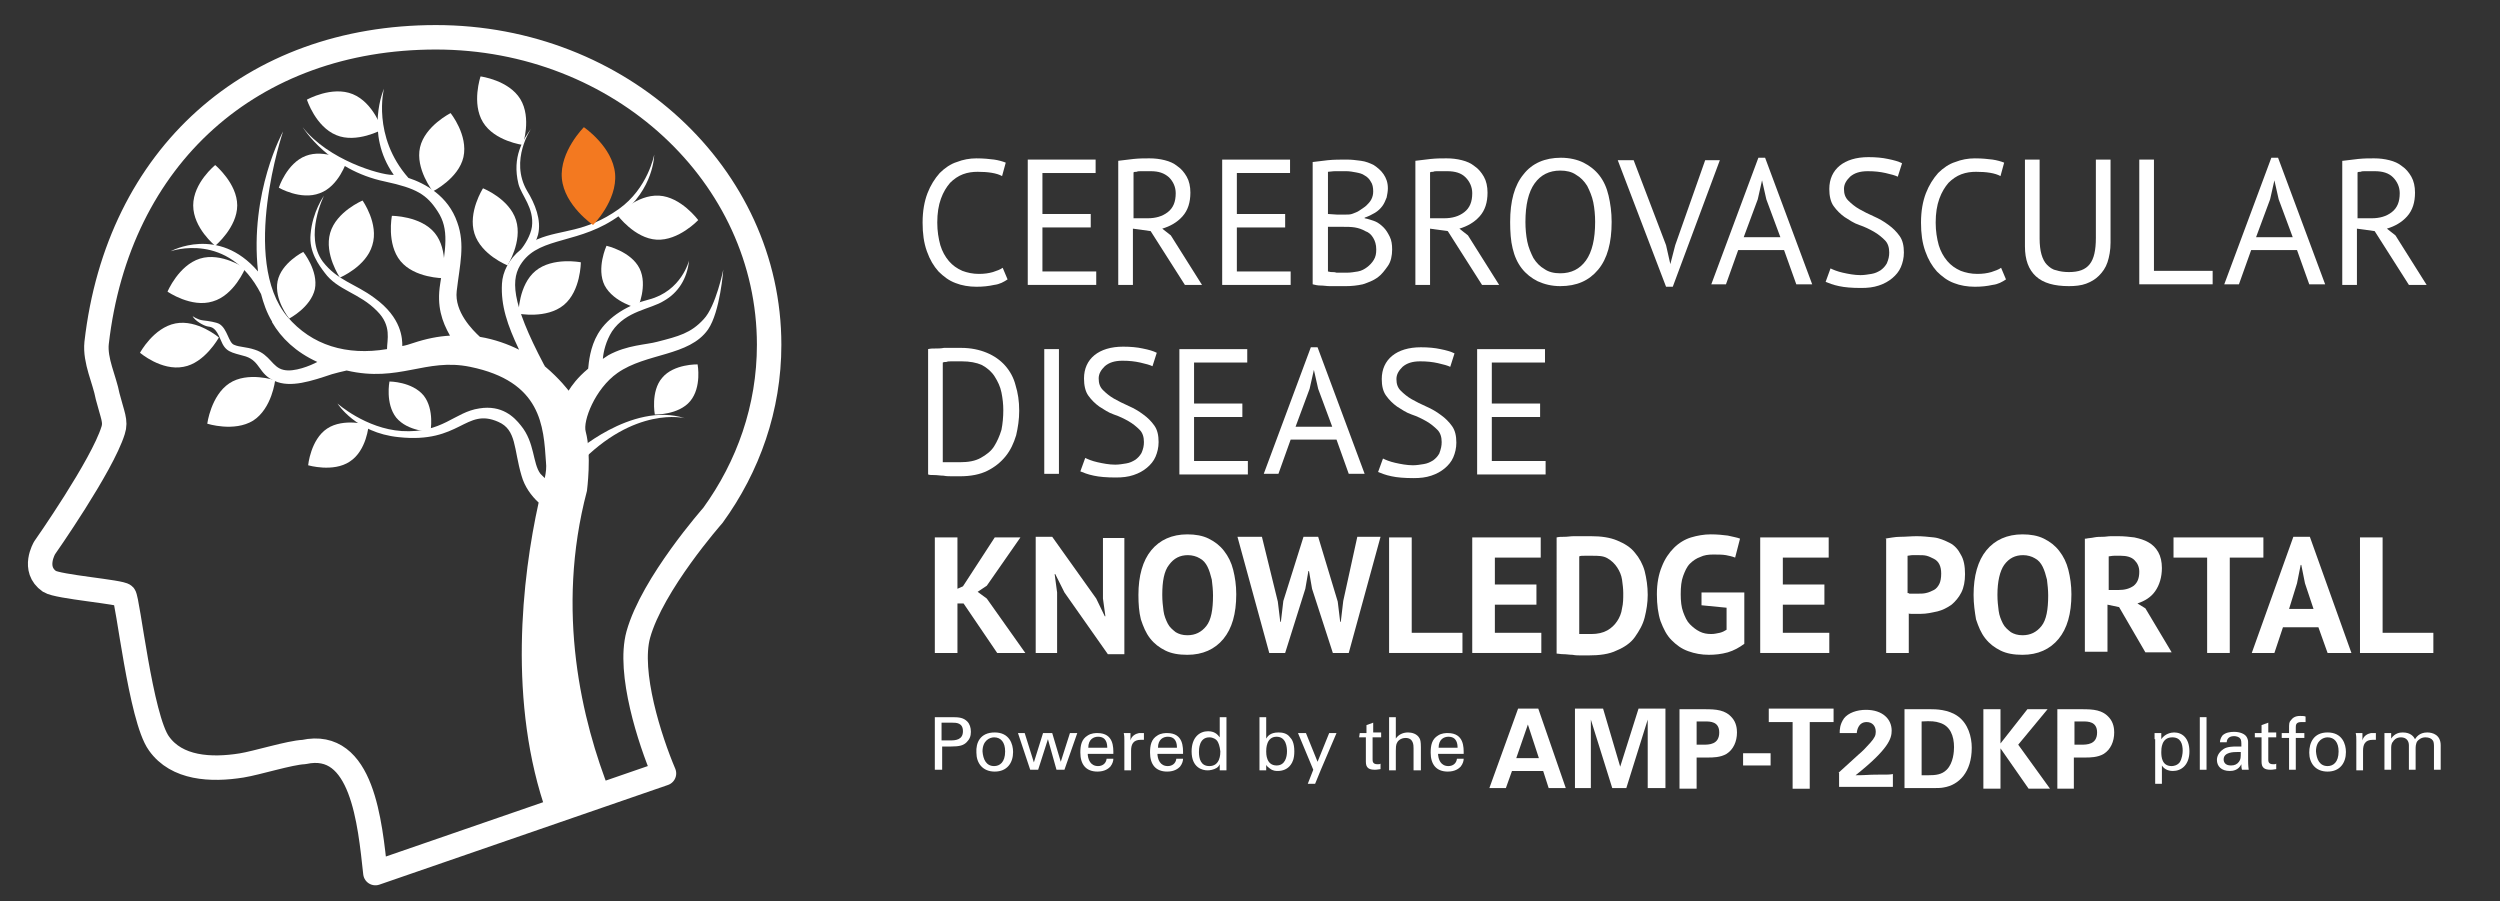 <?xml version="1.0" encoding="utf-8"?>
<!-- Generator: Adobe Illustrator 23.0.4, SVG Export Plug-In . SVG Version: 6.00 Build 0)  -->
<svg version="1.1" id="Layer_1" xmlns="http://www.w3.org/2000/svg" xmlns:xlink="http://www.w3.org/1999/xlink" x="0px" y="0px"
	 viewBox="0 0 408.9 147.4" style="enable-background:new 0 0 408.9 147.4;" xml:space="preserve">
<rect x="0" y="0" width="408.9" height="147.4" fill="#333333" stroke="none"/>
<style type="text/css">
	.st0{fill:#FFFFFF;}
	.st1{fill:none;stroke:#FFFFFF;stroke-width:4;stroke-linecap:round;stroke-linejoin:round;stroke-miterlimit:10;}
	.st2{fill:#F37920;}
</style>
<g>
	<g>
		<path class="st0" d="M164.8,45.7c-0.6,0.4-1.3,0.8-2.2,0.9c-0.9,0.2-1.8,0.3-2.9,0.3c-1.2,0-2.4-0.2-3.4-0.6
			c-1.1-0.4-2-1.1-2.8-1.9c-0.8-0.9-1.4-1.9-1.9-3.3s-0.7-2.9-0.7-4.7c0-1.9,0.3-3.5,0.8-4.8s1.2-2.4,2-3.3c0.8-0.8,1.8-1.5,2.8-1.8
			c1-0.4,2.1-0.6,3.2-0.6c1.2,0,2.1,0.1,2.9,0.2c0.7,0.1,1.4,0.3,1.9,0.5l-0.6,2.2c-0.9-0.5-2.3-0.7-4-0.7c-0.8,0-1.6,0.1-2.4,0.4
			c-0.8,0.3-1.5,0.8-2.1,1.4c-0.6,0.7-1.1,1.5-1.5,2.6s-0.6,2.4-0.6,3.9c0,1.4,0.2,2.6,0.5,3.7c0.3,1,0.8,1.9,1.4,2.6
			c0.6,0.7,1.3,1.2,2.2,1.6c0.8,0.3,1.7,0.5,2.7,0.5c0.9,0,1.6-0.1,2.3-0.3c0.6-0.2,1.2-0.4,1.6-0.7L164.8,45.7z"/>
		<path class="st0" d="M168.1,26.1h11.1v2.2h-8.7V35h7.9v2.2h-7.9v7.2h8.8v2.2h-11.2L168.1,26.1L168.1,26.1z"/>
		<path class="st0" d="M182.9,26.3c0.7-0.1,1.6-0.2,2.5-0.3c1-0.1,1.8-0.1,2.6-0.1c0.9,0,1.7,0.1,2.5,0.3s1.5,0.5,2.1,1
			c0.6,0.4,1.1,1,1.5,1.7s0.6,1.6,0.6,2.6c0,1.6-0.4,2.9-1.3,3.9s-2,1.6-3.3,2l1.4,1.1l5.1,8.1h-2.8l-5.6-8.8l-2.9-0.4v9.2h-2.4
			L182.9,26.3L182.9,26.3z M188.2,28c-0.3,0-0.5,0-0.8,0s-0.5,0-0.8,0s-0.5,0-0.7,0.1c-0.2,0-0.4,0-0.5,0.1v7.5h2.3
			c1.3,0,2.4-0.3,3.3-1s1.3-1.7,1.3-3.1c0-1-0.4-1.9-1.1-2.6C190.4,28.3,189.5,28,188.2,28z"/>
		<path class="st0" d="M199.9,26.1H211v2.2h-8.7V35h7.9v2.2h-7.9v7.2h8.8v2.2h-11.2L199.9,26.1L199.9,26.1z"/>
		<path class="st0" d="M227,30.8c0,0.5-0.1,1-0.2,1.5c-0.2,0.5-0.4,1-0.7,1.4s-0.7,0.8-1.2,1.1s-1.1,0.6-1.7,0.8v0.1
			c0.6,0.1,1.1,0.3,1.7,0.5c0.5,0.2,1,0.6,1.4,1s0.7,0.9,1,1.5s0.4,1.3,0.4,2.1c0,1-0.2,2-0.7,2.7s-1,1.4-1.7,1.9s-1.5,0.8-2.4,1.1
			c-0.9,0.2-1.8,0.3-2.8,0.3c-0.3,0-0.7,0-1.2,0s-0.9,0-1.4,0s-1-0.1-1.5-0.1s-0.9-0.1-1.3-0.2v-20c0.7-0.1,1.6-0.2,2.5-0.3
			c1-0.1,2-0.1,3.1-0.1c0.8,0,1.5,0.1,2.3,0.2c0.8,0.1,1.5,0.4,2.1,0.7c0.6,0.4,1.2,0.9,1.6,1.5S227,29.8,227,30.8z M218.7,35.1
			c0.3,0,0.7,0,1.2,0s0.9,0,1.2-0.1c0.5-0.2,0.9-0.3,1.3-0.6s0.8-0.5,1.1-0.8s0.6-0.6,0.8-1s0.3-0.8,0.3-1.3c0-0.6-0.1-1.2-0.4-1.6
			c-0.2-0.4-0.6-0.8-1-1c-0.4-0.3-0.9-0.4-1.4-0.5s-1.1-0.2-1.6-0.2c-0.6,0-1.2,0-1.8,0c-0.5,0-0.9,0.1-1.2,0.1V35L218.7,35.1
			L218.7,35.1z M220.3,44.6c0.6,0,1.2-0.1,1.8-0.2s1.1-0.4,1.5-0.7s0.8-0.7,1.1-1.2s0.4-1,0.4-1.7c0-0.8-0.2-1.4-0.5-1.9
			s-0.7-0.9-1.3-1.1c-0.5-0.3-1.1-0.5-1.7-0.6c-0.6-0.1-1.3-0.1-1.9-0.1h-2.5v7.3c0.1,0,0.3,0.1,0.6,0.1s0.5,0,0.8,0.1
			c0.3,0,0.6,0,0.9,0S220.1,44.6,220.3,44.6z"/>
		<path class="st0" d="M231.5,26.3c0.7-0.1,1.6-0.2,2.5-0.3c1-0.1,1.8-0.1,2.6-0.1c0.9,0,1.7,0.1,2.5,0.3s1.5,0.5,2.1,1
			c0.6,0.4,1.1,1,1.5,1.7s0.6,1.6,0.6,2.6c0,1.6-0.4,2.9-1.3,3.9s-2,1.6-3.3,2l1.4,1.1l5.1,8.1h-2.8l-5.6-8.8l-2.9-0.4v9.2h-2.4
			L231.5,26.3L231.5,26.3z M236.7,28c-0.3,0-0.5,0-0.8,0s-0.5,0-0.8,0s-0.5,0-0.7,0.1c-0.2,0-0.4,0-0.5,0.1v7.5h2.3
			c1.3,0,2.4-0.3,3.3-1s1.3-1.7,1.3-3.1c0-1-0.4-1.9-1.1-2.6C239,28.3,238,28,236.7,28z"/>
		<path class="st0" d="M247,36.3c0-3.4,0.7-6,2.2-7.8c1.4-1.8,3.5-2.7,6.1-2.7c1.4,0,2.7,0.3,3.7,0.8s1.9,1.2,2.6,2.1s1.2,2,1.5,3.3
			s0.5,2.7,0.5,4.3c0,3.4-0.7,6-2.2,7.8s-3.5,2.7-6.2,2.7c-1.4,0-2.6-0.3-3.7-0.8c-1-0.5-1.9-1.2-2.6-2.1c-0.7-0.9-1.2-2-1.5-3.3
			C247.1,39.4,247,37.9,247,36.3z M249.5,36.3c0,1.1,0.1,2.2,0.3,3.2s0.6,1.9,1,2.7c0.5,0.8,1.1,1.4,1.8,1.8
			c0.7,0.5,1.6,0.7,2.6,0.7c1.8,0,3.2-0.7,4.2-2.1s1.5-3.5,1.5-6.3c0-1.1-0.1-2.2-0.3-3.2c-0.2-1-0.6-1.9-1-2.7
			c-0.5-0.8-1.1-1.4-1.8-1.8c-0.7-0.5-1.6-0.7-2.6-0.7c-1.8,0-3.2,0.7-4.2,2.1S249.5,33.5,249.5,36.3z"/>
		<path class="st0" d="M272.5,40.1l0.7,3.1l0,0l0.8-3.1l4.9-13.9h2.4l-7.7,20.7h-1.1l-7.9-20.7h2.6L272.5,40.1z"/>
		<path class="st0" d="M291.8,40.9h-7.5l-2,5.6h-2.4l7.7-20.7h1.1l7.7,20.7h-2.6L291.8,40.9z M285.2,38.8h6l-2.3-6.2l-0.7-3.1l0,0
			l-0.7,3.1L285.2,38.8z"/>
		<path class="st0" d="M309,41.3c0-0.8-0.2-1.5-0.7-2s-1.1-1-1.8-1.4c-0.7-0.4-1.5-0.8-2.4-1.1s-1.6-0.8-2.4-1.3
			c-0.7-0.5-1.3-1.1-1.8-1.8s-0.7-1.7-0.7-2.8c0-1.6,0.6-2.9,1.7-3.8c1.1-0.9,2.7-1.4,4.7-1.4c1.2,0,2.3,0.1,3.2,0.3
			c1,0.2,1.7,0.4,2.3,0.7l-0.7,2.2c-0.4-0.2-1.1-0.4-2-0.6c-0.9-0.2-1.8-0.3-2.9-0.3c-1.3,0-2.2,0.3-2.9,0.9c-0.6,0.6-1,1.2-1,2
			s0.2,1.4,0.7,1.9s1.1,1,1.8,1.4c0.7,0.4,1.5,0.8,2.4,1.2s1.6,0.8,2.4,1.4c0.7,0.5,1.3,1.1,1.8,1.8s0.7,1.6,0.7,2.7
			c0,0.9-0.2,1.7-0.5,2.4s-0.8,1.3-1.4,1.8s-1.3,0.9-2.2,1.2s-1.8,0.4-2.9,0.4c-1.5,0-2.7-0.1-3.6-0.3c-1-0.2-1.7-0.5-2.2-0.7
			l0.8-2.2c0.4,0.2,1.1,0.5,2,0.7s1.9,0.4,2.9,0.4c0.6,0,1.2-0.1,1.8-0.2c0.6-0.1,1-0.3,1.5-0.6c0.4-0.3,0.7-0.6,1-1.1
			C308.9,42.4,309,41.9,309,41.3z"/>
		<path class="st0" d="M328.1,45.7c-0.6,0.4-1.3,0.8-2.2,0.9c-0.9,0.2-1.8,0.3-2.9,0.3c-1.2,0-2.4-0.2-3.4-0.6
			c-1.1-0.4-2-1.1-2.8-1.9c-0.8-0.9-1.4-1.9-1.9-3.3s-0.7-2.9-0.7-4.7c0-1.9,0.3-3.5,0.8-4.8s1.2-2.4,2-3.3c0.8-0.8,1.8-1.5,2.8-1.8
			c1-0.4,2.1-0.6,3.2-0.6c1.2,0,2.1,0.1,2.9,0.2c0.7,0.1,1.4,0.3,1.9,0.5l-0.6,2.2c-0.9-0.5-2.3-0.7-4-0.7c-0.8,0-1.6,0.1-2.4,0.4
			c-0.8,0.3-1.5,0.8-2.1,1.4c-0.6,0.7-1.1,1.5-1.5,2.6s-0.6,2.4-0.6,3.9c0,1.4,0.2,2.6,0.5,3.7c0.3,1,0.8,1.9,1.4,2.6
			c0.6,0.7,1.3,1.2,2.2,1.6c0.8,0.3,1.7,0.5,2.7,0.5c0.9,0,1.6-0.1,2.3-0.3c0.6-0.2,1.2-0.4,1.6-0.7L328.1,45.7z"/>
		<path class="st0" d="M342.9,26.1h2.3v13.6c0,1.2-0.2,2.3-0.5,3.2s-0.8,1.6-1.4,2.2s-1.3,1-2.1,1.3s-1.8,0.4-2.8,0.4
			c-2.4,0-4.2-0.5-5.4-1.6c-1.2-1.1-1.8-2.7-1.8-4.9V26.1h2.4V39c0,1,0.1,1.9,0.3,2.6c0.2,0.7,0.5,1.3,0.9,1.7s0.9,0.8,1.5,0.9
			c0.6,0.2,1.3,0.3,2.1,0.3c1.6,0,2.7-0.4,3.4-1.3c0.7-0.9,1-2.3,1-4.3V26.1H342.9z"/>
		<path class="st0" d="M361.9,46.5h-12V26.1h2.4v18.2h9.6V46.5z"/>
		<path class="st0" d="M375.7,40.9h-7.5l-2,5.6h-2.4l7.7-20.7h1.1l7.7,20.7h-2.6L375.7,40.9z M369,38.8h6l-2.3-6.2l-0.7-3.1l0,0
			l-0.7,3.1L369,38.8z"/>
		<path class="st0" d="M383.2,26.3c0.7-0.1,1.6-0.2,2.5-0.3c1-0.1,1.8-0.1,2.6-0.1c0.9,0,1.7,0.1,2.5,0.3s1.5,0.5,2.1,1
			c0.6,0.4,1.1,1,1.5,1.7s0.6,1.6,0.6,2.6c0,1.6-0.4,2.9-1.3,3.9s-2,1.6-3.3,2l1.4,1.1l5.1,8.1H394l-5.6-8.8l-2.9-0.4v9.2h-2.4V26.3
			H383.2z M388.4,28c-0.3,0-0.5,0-0.8,0s-0.5,0-0.8,0s-0.5,0-0.7,0.1c-0.2,0-0.4,0-0.5,0.1v7.5h2.3c1.3,0,2.4-0.3,3.3-1
			s1.3-1.7,1.3-3.1c0-1-0.4-1.9-1.1-2.6C390.7,28.3,389.7,28,388.4,28z"/>
		<path class="st0" d="M151.8,57.1c0.4-0.1,0.8-0.1,1.2-0.1s0.9,0,1.4-0.1c0.5,0,1,0,1.5,0s0.9,0,1.3,0c1.6,0,3,0.3,4.2,0.8
			s2.2,1.2,3,2.1s1.4,2,1.7,3.2c0.4,1.3,0.6,2.6,0.6,4.2c0,1.4-0.2,2.7-0.5,4c-0.4,1.3-0.9,2.4-1.7,3.4s-1.8,1.8-3,2.4
			s-2.7,0.9-4.5,0.9c-0.3,0-0.7,0-1.2,0s-1,0-1.5-0.1c-0.5,0-1-0.1-1.5-0.1c-0.4,0-0.8,0-1-0.1V57.1z M157.3,59.1
			c-0.3,0-0.5,0-0.8,0s-0.6,0-0.9,0c-0.3,0-0.6,0-0.8,0.1c-0.2,0-0.4,0-0.6,0.1v16.3c0.1,0,0.3,0,0.6,0s0.6,0,0.8,0s0.6,0,0.8,0
			c0.3,0,0.5,0,0.6,0c1.4,0,2.5-0.2,3.4-0.7s1.7-1.1,2.2-1.9s0.9-1.7,1.2-2.7c0.2-1,0.3-2.1,0.3-3.2c0-1-0.1-1.9-0.3-2.9
			c-0.2-1-0.6-1.8-1.1-2.6s-1.2-1.4-2.1-1.9C159.7,59.3,158.6,59.1,157.3,59.1z"/>
		<path class="st0" d="M170.8,57.1h2.4v20.4h-2.4V57.1z"/>
		<path class="st0" d="M187.1,72.3c0-0.8-0.2-1.5-0.7-2s-1.1-1-1.8-1.4s-1.5-0.8-2.4-1.1s-1.6-0.8-2.4-1.3c-0.7-0.5-1.3-1.1-1.8-1.8
			c-0.5-0.7-0.7-1.7-0.7-2.8c0-1.6,0.6-2.9,1.7-3.8c1.1-0.9,2.7-1.4,4.7-1.4c1.2,0,2.3,0.1,3.2,0.3c1,0.2,1.7,0.4,2.3,0.7l-0.7,2.2
			c-0.4-0.2-1.1-0.4-2-0.6s-1.8-0.3-2.9-0.3c-1.3,0-2.2,0.3-2.9,0.9c-0.6,0.6-1,1.2-1,2s0.2,1.4,0.7,1.9c0.5,0.5,1.1,1,1.8,1.4
			s1.5,0.8,2.4,1.2c0.9,0.4,1.6,0.8,2.4,1.4c0.7,0.5,1.3,1.1,1.8,1.8c0.5,0.7,0.7,1.6,0.7,2.7c0,0.9-0.2,1.7-0.5,2.4
			c-0.3,0.7-0.8,1.3-1.4,1.8c-0.6,0.5-1.3,0.9-2.2,1.2s-1.8,0.4-2.9,0.4c-1.5,0-2.7-0.1-3.6-0.3c-1-0.2-1.7-0.5-2.2-0.7l0.8-2.2
			c0.4,0.2,1.1,0.5,2,0.7s1.9,0.4,2.9,0.4c0.6,0,1.2-0.1,1.8-0.2s1-0.3,1.5-0.6c0.4-0.3,0.7-0.6,1-1.1
			C187,73.4,187.1,72.9,187.1,72.3z"/>
		<path class="st0" d="M192.9,57.1H204v2.2h-8.7V66h7.9v2.2h-7.9v7.2h8.8v2.2h-11.2L192.9,57.1L192.9,57.1z"/>
		<path class="st0" d="M218.6,71.9h-7.5l-2,5.6h-2.4l7.7-20.7h1.1l7.7,20.7h-2.6L218.6,71.9z M211.9,69.8h6l-2.3-6.2l-0.7-3.1l0,0
			l-0.7,3.1L211.9,69.8z"/>
		<path class="st0" d="M235.8,72.3c0-0.8-0.2-1.5-0.7-2s-1.1-1-1.8-1.4s-1.5-0.8-2.4-1.1s-1.6-0.8-2.4-1.3c-0.7-0.5-1.3-1.1-1.8-1.8
			c-0.5-0.7-0.7-1.6-0.7-2.7c0-1.6,0.6-2.9,1.7-3.8c1.1-0.9,2.7-1.4,4.7-1.4c1.2,0,2.3,0.1,3.2,0.3c1,0.2,1.7,0.4,2.3,0.7l-0.7,2.2
			c-0.4-0.2-1.1-0.4-2-0.6s-1.8-0.3-2.9-0.3c-1.3,0-2.2,0.3-2.9,0.9c-0.6,0.6-1,1.2-1,2s0.2,1.4,0.7,1.9c0.5,0.5,1.1,1,1.8,1.4
			s1.5,0.8,2.4,1.2c0.9,0.4,1.6,0.8,2.4,1.4c0.7,0.5,1.3,1.1,1.8,1.8c0.5,0.7,0.7,1.6,0.7,2.7c0,0.9-0.2,1.7-0.5,2.4
			c-0.3,0.7-0.8,1.3-1.4,1.8c-0.6,0.5-1.3,0.9-2.2,1.2s-1.8,0.4-2.9,0.4c-1.5,0-2.7-0.1-3.6-0.3c-1-0.2-1.7-0.5-2.2-0.7l0.8-2.2
			c0.4,0.2,1.1,0.5,2,0.7s1.9,0.4,2.9,0.4c0.6,0,1.2-0.1,1.8-0.2s1-0.3,1.5-0.6c0.4-0.3,0.7-0.6,1-1.1
			C235.7,73.4,235.8,72.9,235.8,72.3z"/>
		<path class="st0" d="M241.6,57.1h11.1v2.2H244V66h7.9v2.2H244v7.2h8.8v2.2h-11.2V57.1z"/>
	</g>
	<g>
		<g>
			<path class="st0" d="M157.6,98.7h-1v8.1h-3.7V87.9h3.7v8.4l0.9-0.4l5.2-8h4.2l-5.5,7.9l-1.5,1l1.5,1.1l6.3,8.9h-4.6L157.6,98.7z"
				/>
			<path class="st0" d="M174.1,96.9l-1.5-3h-0.1l0.4,3v9.9h-3.5v-19h2.7l7.2,10.1l1.4,2.9h0.1l-0.4-2.9V88h3.5v19h-2.7L174.1,96.9z"
				/>
			<path class="st0" d="M186.2,97.3c0-3.1,0.7-5.6,2.1-7.3c1.4-1.7,3.4-2.6,5.9-2.6c1.3,0,2.5,0.2,3.5,0.7s1.8,1.1,2.5,2
				s1.2,1.9,1.5,3.1s0.5,2.5,0.5,4c0,3.2-0.7,5.6-2.1,7.3c-1.4,1.7-3.4,2.6-5.9,2.6c-1.4,0-2.6-0.2-3.6-0.7s-1.8-1.1-2.5-2
				s-1.1-1.9-1.5-3.1C186.3,100.1,186.2,98.8,186.2,97.3z M190.1,97.3c0,1,0.1,1.8,0.2,2.6s0.4,1.5,0.7,2.1s0.8,1,1.3,1.4
				c0.5,0.3,1.1,0.5,1.9,0.5c1.3,0,2.3-0.5,3.1-1.5s1.1-2.7,1.1-5c0-0.9-0.1-1.8-0.2-2.6c-0.2-0.8-0.4-1.5-0.7-2.1s-0.7-1.1-1.3-1.4
				c-0.5-0.3-1.2-0.5-1.9-0.5c-1.3,0-2.3,0.5-3.1,1.6C190.4,93.4,190.1,95.1,190.1,97.3z"/>
			<path class="st0" d="M209,98.4l0.4,3.3h0.1l0.4-3.4l3.3-10.5h2.4l3.2,10.6l0.4,3.3h0.1l0.4-3.4l2.3-10.5h3.8l-5.2,19H218
				l-3.4-10.5l-0.5-2.9H214l-0.5,2.9l-3.3,10.5h-2.6l-5.2-19h4L209,98.4z"/>
			<path class="st0" d="M239.2,106.8h-12V87.9h3.7v15.6h8.3V106.8z"/>
			<path class="st0" d="M240.8,87.9H252v3.3h-7.5v4.4h6.8v3.3h-6.8v4.6h7.6v3.3h-11.3V87.9z"/>
			<path class="st0" d="M254.6,87.9c0.4-0.1,0.8-0.1,1.3-0.1c0.5,0,1-0.1,1.5-0.1s1,0,1.5,0s0.9,0,1.3,0c1.7,0,3.1,0.2,4.3,0.7
				c1.2,0.5,2.2,1.1,2.9,2c0.7,0.8,1.3,1.9,1.6,3c0.3,1.2,0.5,2.5,0.5,3.9c0,1.3-0.2,2.5-0.5,3.7s-0.9,2.2-1.6,3.2s-1.8,1.7-3,2.2
				c-1.2,0.6-2.8,0.8-4.6,0.8c-0.3,0-0.7,0-1.1,0c-0.5,0-1,0-1.5-0.1c-0.5,0-1-0.1-1.5-0.1s-0.8-0.1-1.1-0.1L254.6,87.9L254.6,87.9z
				 M260.4,90.9c-0.4,0-0.8,0-1.2,0c-0.4,0-0.7,0-0.9,0.1v12.7c0.1,0,0.2,0,0.4,0c0.2,0,0.4,0,0.6,0s0.4,0,0.6,0s0.3,0,0.4,0
				c1,0,1.9-0.2,2.6-0.6s1.2-0.9,1.6-1.5s0.7-1.3,0.8-2.1c0.2-0.8,0.2-1.6,0.2-2.5c0-0.7-0.1-1.5-0.2-2.2s-0.4-1.4-0.8-2
				s-0.9-1.1-1.6-1.5S261.4,90.9,260.4,90.9z"/>
			<path class="st0" d="M278.3,96.9h7v8.4c-0.8,0.6-1.7,1.1-2.7,1.4c-1.1,0.3-2.1,0.4-3.1,0.4c-1.2,0-2.3-0.2-3.4-0.6
				s-1.9-1-2.7-1.8c-0.8-0.8-1.3-1.8-1.8-3.1c-0.4-1.2-0.6-2.7-0.6-4.4c0-1.8,0.3-3.3,0.8-4.5c0.5-1.3,1.2-2.3,2-3.1
				c0.8-0.8,1.8-1.4,2.8-1.7s2.1-0.5,3.2-0.5s2,0.1,2.8,0.2c0.8,0.2,1.5,0.3,2,0.5l-0.8,3.1c-0.5-0.2-1-0.3-1.5-0.4
				c-0.6-0.1-1.3-0.1-2.1-0.1c-0.8,0-1.5,0.1-2.1,0.4c-0.6,0.2-1.2,0.6-1.7,1.1s-0.8,1.2-1.1,2c-0.3,0.8-0.4,1.8-0.4,3
				c0,1.1,0.1,2.1,0.4,2.9s0.6,1.5,1.1,2s1,0.9,1.6,1.2c0.6,0.3,1.2,0.4,1.9,0.4c0.5,0,0.9-0.1,1.4-0.2c0.4-0.1,0.8-0.3,1.1-0.5
				v-3.6l-4.1-0.4L278.3,96.9L278.3,96.9z"/>
			<path class="st0" d="M287.9,87.9h11.2v3.3h-7.5v4.4h6.8v3.3h-6.8v4.6h7.6v3.3h-11.3L287.9,87.9L287.9,87.9z"/>
			<path class="st0" d="M308.3,88.1c0.8-0.1,1.6-0.3,2.5-0.3s1.8-0.1,2.7-0.1c0.9,0,1.9,0.1,2.8,0.2s1.8,0.5,2.6,0.9
				s1.4,1.1,1.8,1.9c0.5,0.8,0.7,1.9,0.7,3.2c0,1.2-0.2,2.2-0.6,3s-1,1.5-1.6,2c-0.7,0.5-1.5,0.9-2.3,1.1c-0.9,0.2-1.8,0.4-2.7,0.4
				c-0.1,0-0.2,0-0.4,0s-0.4,0-0.6,0s-0.4,0-0.6,0s-0.4,0-0.4-0.1v6.5h-3.7V88.1H308.3z M313.8,90.8c-0.4,0-0.7,0-1,0
				s-0.6,0.1-0.8,0.1V97c0.1,0,0.2,0,0.3,0.1c0.1,0,0.3,0,0.5,0s0.3,0,0.5,0s0.3,0,0.3,0c0.5,0,1,0,1.4-0.1c0.5-0.1,0.9-0.3,1.3-0.5
				s0.7-0.6,0.9-1c0.2-0.4,0.3-1,0.3-1.7c0-0.6-0.1-1.1-0.3-1.5c-0.2-0.4-0.5-0.7-0.9-0.9c-0.4-0.2-0.8-0.4-1.2-0.5
				C314.7,90.8,314.3,90.8,313.8,90.8z"/>
			<path class="st0" d="M322.8,97.3c0-3.1,0.7-5.6,2.1-7.3c1.4-1.7,3.4-2.6,5.9-2.6c1.3,0,2.5,0.2,3.5,0.7s1.8,1.1,2.5,2
				s1.2,1.9,1.5,3.1s0.5,2.5,0.5,4c0,3.2-0.7,5.6-2.1,7.3c-1.4,1.7-3.4,2.6-5.9,2.6c-1.4,0-2.6-0.2-3.6-0.7s-1.8-1.1-2.5-2
				s-1.1-1.9-1.5-3.1C323,100.1,322.8,98.8,322.8,97.3z M326.7,97.3c0,1,0.1,1.8,0.2,2.6s0.4,1.5,0.7,2.1c0.3,0.6,0.8,1,1.3,1.4
				c0.5,0.3,1.1,0.5,1.9,0.5c1.3,0,2.3-0.5,3.1-1.5s1.1-2.7,1.1-5c0-0.9-0.1-1.8-0.2-2.6c-0.2-0.8-0.4-1.5-0.7-2.1
				c-0.3-0.6-0.7-1.1-1.3-1.4c-0.5-0.3-1.2-0.5-1.9-0.5c-1.3,0-2.3,0.5-3.1,1.6C327.1,93.4,326.7,95.1,326.7,97.3z"/>
			<path class="st0" d="M341.2,88.1c0.4-0.1,0.9-0.1,1.3-0.2c0.5-0.1,1-0.1,1.4-0.1c0.5,0,0.9-0.1,1.4-0.1c0.4,0,0.9,0,1.2,0
				c0.9,0,1.8,0.1,2.6,0.2c0.9,0.2,1.6,0.4,2.3,0.8c0.7,0.4,1.2,0.9,1.6,1.6s0.6,1.6,0.6,2.6c0,1.5-0.4,2.8-1.1,3.8s-1.7,1.6-2.9,2
				l1.3,0.8l4.3,7.2h-4.3l-4.3-7.4l-1.9-0.4v7.7H341V88.1H341.2z M346.9,90.9c-0.4,0-0.8,0-1.1,0c-0.4,0-0.7,0.1-0.9,0.1v5.5h1.6
				c1,0,1.8-0.2,2.5-0.7c0.6-0.5,0.9-1.2,0.9-2.3c0-0.8-0.3-1.4-0.8-1.9S347.8,90.9,346.9,90.9z"/>
			<path class="st0" d="M370.2,91.2h-5.5v15.6H361V91.2h-5.5v-3.3h14.7V91.2z"/>
			<path class="st0" d="M379.2,102.6h-5.8l-1.4,4.2h-3.7l6.8-19h2.7l6.8,19h-3.9L379.2,102.6z M374.4,99.6h4l-1.4-4.2l-0.6-3h-0.1
				l-0.6,3L374.4,99.6z"/>
			<path class="st0" d="M398,106.8h-12V87.9h3.7v15.6h8.3V106.8z"/>
		</g>
	</g>
</g>
<g>
	<g>
		<path class="st1" d="M104.4,103.8c2.3-8.3,12.2-19.5,12.2-19.5c5.8-8,9.2-17.6,9.2-27.9c0-27.8-24.4-50.3-54.5-50.3
			s-52,19.4-55.5,50c-0.3,2.9,1.3,6,1.8,8.7c0.8,3.1,1.4,4.1,0.9,5.6C16.7,76.2,7.3,89.6,7.3,89.6s-2.1,3.5,0.8,5.5
			c1.4,0.9,11.7,1.7,12.2,2.3c0.6,0.5,2.7,20.1,5.7,24.2c2.9,4.1,8.5,4.4,13.5,3.6c2.5-0.4,7.9-2.1,10.2-2.2
			c9.6-2.1,10.8,11.6,11.7,19.8l47.2-16.3C106.3,121.1,102.7,110,104.4,103.8z"/>
	</g>
	<path class="st0" d="M115.1,52.2c-2.1,2.3-4.1,2.8-7.6,3.7c-1.8,0.5-4.9,0.5-8,2.2c-0.3,0.2-0.6,0.4-0.9,0.6
		c0.1-1.2,0.5-2.9,1.5-4.5c2.3-3.4,6.3-3.6,8.5-5c2.3-1.3,3.8-3.6,4.1-6.6c0,0-1.2,5-6.6,6.4c-3.2,0.8-6.6,2.7-8.3,5.6
		c-1.3,2.2-1.5,4.7-1.6,5.7c-1.8,1.5-2.7,2.8-3.2,3.6c0,0-1.4-1.9-3.9-4c0-0.1-0.1-0.2-0.1-0.2c-5.5-10.4-5.5-14.2-3.6-16.8
		c3.1-4.3,9.5-2.9,16-7.7c5.6-4.3,5.6-9.9,5.6-9.9s-1,5.5-5.8,8.9c-5.5,3.9-9.4,3.3-13.2,4.9c-0.1,0-0.2,0.1-0.3,0.2
		c0.1-0.3,0.2-0.6,0.3-0.9c0.6-2.4-0.5-5.1-1.8-7.2c-2.9-5,0.7-10.2,0.7-10.2c-1.3,1.8-3.2,4.6-2.1,9.1c0.5,1.9,2.6,3.9,2.2,7
		c-0.2,1.4-1.2,3-1.8,3.7l0,0c-2,1.6-3,3.7-3.1,5.6c-0.2,3.6,0.9,6.8,2.8,10.8c-1.8-0.9-4-1.7-6.4-2.1c-1.2-1.1-4.2-4.1-3.8-7.5
		c0.5-4.3,1.4-7.6,0.1-11.2c-1.5-4.4-5.3-6.4-8-7.3c-6-6.8-4-14.6-4-14.6s-3.2,7.3,1.6,14.1c-0.1,0-0.2,0-0.3,0
		c-1.9,0-10.4-2.4-14.6-7.8c0,0,4.3,7,13.5,8.9c5.1,1.1,6.8,2.1,8.6,4.9c1.9,2.9,1.3,5.9,0.4,11.8c-0.6,3.7,0.3,6.2,1.6,8.5
		c-1.9,0.1-3.9,0.5-6,1.2c-0.6,0.2-1.2,0.4-1.8,0.5c0-1.1,0-4.6-4.6-7.9c-3.1-2.3-6-2.8-8.4-5.9C49.7,38.6,53,32,53,32
		s-1.9,2.6-2.2,6.3c-0.3,2.9,1.4,5.1,2.3,6.3c2.1,2.9,5.7,3.3,8.6,6.3c2.4,2.4,1.6,4.7,1.6,6.2C56.7,58.2,51,56.5,47,51.8
		c-7.8-9.3-0.7-30.3-0.7-30.3s-5.5,9.9-4.1,22.9c-6.5-7.6-14.3-3.3-14.3-3.3s9.5-3.4,14.8,7c0.4,1.5,0.9,3,1.8,4.5c0,0,0,0,0,0.1
		l0,0c1.5,2.6,3.9,4.9,7.4,6.5c-1.1,0.6-3.8,1.7-5.5,1.3c-1.9-0.4-2.2-2.5-4.7-3.3c-1.5-0.5-2.5-0.4-3.4-0.8
		c-0.9-0.3-1.1-2.6-2.4-3.4c-0.5-0.3-1.8-0.5-2.7-0.6s-1.7-0.7-1.7-0.7c0.3,0.7,1.8,1.6,2.5,1.7c0.7,0.1,1.3,0.2,2.1,2.2
		s1.6,2,4.1,2.7c2.4,0.8,2.1,2.9,4.7,4c2.6,1.2,6.1,0,9.4-1.1c0.7-0.2,1.5-0.4,2.4-0.6c8.6,2,12.9-2.1,20.2-0.6
		c11.7,2.4,12,9.7,12.4,15.6c0.1,0.8,0,1.7-0.2,2.6c-0.2-0.2-0.5-0.5-0.7-0.7c-1.3-1.7-0.9-5.1-3.2-7.9c-1.1-1.4-3.1-3.4-6.8-2.8
		c-4.1,0.6-6,4.1-12.7,3.7C59.8,70.1,55.2,66,55.2,66s3,4.8,10,5.5c10.1,1.1,10.9-4.9,16.3-2.5c3,1.3,2.5,4.4,3.8,8.8
		c0.5,1.8,1.6,3.3,2.8,4.4c-2.7,12.2-5.1,32.8,1.4,51l10.3-3.6c-4.6-11.6-9-29.6-3.8-49.3c0,0,0.8-6-0.2-9.7c-0.5-1.7,1.5-7,5.2-9.6
		c4.7-3.3,11.7-2.7,14.8-7.1c2-2.9,2.5-9.8,2.5-9.8S117.1,50.1,115.1,52.2z"/>
	<g>
		<path class="st0" d="M94.1,74.6v-0.5c-0.6,0.4,9.2-8.5,17.9-5.7c0,0-8.2-2.1-17.4,7.6L94.1,74.6z"/>
	</g>
	<path class="st0" d="M38.8,33.6c0,3.6-3.6,6.6-3.6,6.6s-3.6-2.9-3.6-6.6s3.6-6.6,3.6-6.6S38.8,30,38.8,33.6z"/>
	<path class="st0" d="M34.8,49.3c-3.5,1.1-7.4-1.6-7.4-1.6s1.8-4.3,5.3-5.4s7.4,1.6,7.4,1.6S38.3,48.3,34.8,49.3z"/>
	<path class="st0" d="M41.4,68.8c-3.1,1.9-7.5,0.5-7.5,0.5s0.6-4.6,3.6-6.6s7.5-0.5,7.5-0.5S44.5,66.8,41.4,68.8z"/>
	<path class="st0" d="M30,60c-3.6,0.7-7.1-2.3-7.1-2.3s2.2-4.1,5.8-4.8s7.1,2.3,7.1,2.3S33.5,59.4,30,60z"/>
	<path class="st0" d="M52.3,31.6c-3.1,1.2-6.7-0.9-6.7-0.9s1.3-4,4.4-5.2c3.1-1.2,6.7,0.9,6.7,0.9S55.4,30.5,52.3,31.6z"/>
	<path class="st0" d="M107.4,39.2c-3.6-0.2-6.4-4-6.4-4s3.1-3.4,6.8-3.2c3.6,0.2,6.4,4,6.4,4S111,39.4,107.4,39.2z"/>
	<path class="st0" d="M92.2,49.9c-2.8,2.3-7.4,1.4-7.4,1.4s0-4.7,2.8-7s7.4-1.4,7.4-1.4S95,47.6,92.2,49.9z"/>
	<path class="st0" d="M57.2,75.5c-2.7,1.8-6.8,0.6-6.8,0.6s0.4-4.2,3.1-6c2.7-1.8,6.8-0.6,6.8-0.6S60,73.7,57.2,75.5z"/>
	<path class="st0" d="M75.8,25.7c-0.8,3.5-5,5.6-5,5.6s-2.9-3.7-2.1-7.2s5-5.6,5-5.6S76.6,22.1,75.8,25.7z"/>
	<path class="st0" d="M84.4,36c1.1,3.5-1.4,7.4-1.4,7.4s-4.3-1.7-5.4-5.2s1.4-7.4,1.4-7.4S83.3,32.5,84.4,36z"/>
	<path class="st0" d="M104.6,43.9c1.4,2.8-0.3,6.5-0.3,6.5s-3.9-0.9-5.4-3.7c-1.4-2.8,0.3-6.5,0.3-6.5S103.2,41.1,104.6,43.9z"/>
	<path class="st0" d="M85.1,16.2c1.9,3.1,0.4,7.5,0.4,7.5S80.9,23.1,79,20s-0.4-7.5-0.4-7.5S83.2,13.1,85.1,16.2z"/>
	<path class="st2" d="M100.6,28.4c0.4,4.4-3.6,8.4-3.6,8.4s-4.7-3.2-5.1-7.6s3.6-8.4,3.6-8.4S100.2,24,100.6,28.4z"/>
	<path class="st0" d="M55,22.1c-3.4-1.4-4.8-5.8-4.8-5.8s4.1-2.3,7.5-0.9s4.8,5.8,4.8,5.8S58.3,23.5,55,22.1z"/>
	<path class="st0" d="M65.5,42.7c-2.3-2.8-1.4-7.4-1.4-7.4s4.7,0,7,2.8s1.4,7.4,1.4,7.4S67.8,45.5,65.5,42.7z"/>
	<path class="st0" d="M64.8,68.3c-1.8-2.3-1.1-5.9-1.1-5.9s3.7,0,5.6,2.3c1.8,2.3,1.1,5.9,1.1,5.9S66.7,70.6,64.8,68.3z"/>
	<path class="st0" d="M112.9,65.6c-1.9,2.3-5.8,2.2-5.8,2.2s-0.7-3.8,1.2-6c1.9-2.3,5.8-2.2,5.8-2.2S114.8,63.3,112.9,65.6z"/>
	<path class="st0" d="M60.9,40.1c-1,3.5-5.3,5.3-5.3,5.3S53,41.6,54,38.1s5.3-5.3,5.3-5.3S62,36.6,60.9,40.1z"/>
	<path class="st0" d="M51.5,47.3c-0.7,3-4.2,4.8-4.2,4.8S44.8,49,45.4,46s4.2-4.8,4.2-4.8S52.1,44.3,51.5,47.3z"/>
</g>
<g>
	<g>
		<g>
			<g>
				<path class="st0" d="M152.9,117.3h2.9c1.1,0,1.8,0.1,2.4,0.7c0.4,0.4,0.6,1,0.6,1.7s-0.2,1.2-0.7,1.7s-1.1,0.7-2.6,0.7h-1.4v3.8
					h-1.2V117.3z M154.1,121.1h1.4c0.8,0,2-0.1,2-1.5s-1.1-1.4-1.8-1.4H154v2.9H154.1z"/>
				<path class="st0" d="M162.7,119.8c2.4,0,3,1.9,3,3.2c0,1.8-1,3.2-3,3.2s-3-1.4-3-3.1C159.6,121.5,160.3,119.8,162.7,119.8z
					 M162.6,125.3c0.9,0,1.8-0.6,1.8-2.4c0-1.5-0.7-2.3-1.8-2.3c-0.7,0-1.9,0.5-1.9,2.3C160.8,124.2,161.3,125.3,162.6,125.3z"/>
				<path class="st0" d="M167.6,119.9l1.5,4.8l1.5-4.8h1.5l1.4,4.7l1.5-4.7h1.2l-2.1,6h-1.3l-1.4-5l-1.6,5h-1.3l-2-6H167.6z"/>
				<path class="st0" d="M177.9,123.1c0,1.2,0.5,2.2,1.7,2.2c0.7,0,1.3-0.4,1.4-1.2h1.1c0,0.3-0.1,0.8-0.5,1.3
					c-0.3,0.3-0.9,0.8-2.1,0.8c-1.9,0-2.8-1.2-2.8-3.1c0-1.2,0.2-2.2,1.2-2.8c0.6-0.4,1.3-0.4,1.6-0.4c2.7,0,2.6,2.4,2.6,3.4h-4.2
					V123.1z M181.1,122.3c0-0.6-0.1-1.8-1.5-1.8c-0.7,0-1.6,0.4-1.6,1.8H181.1z"/>
				<path class="st0" d="M183.9,121.1c0-0.4,0-0.8-0.1-1.2h1.1v1.2c0.2-0.8,0.9-1.1,1.4-1.2c0.3,0,0.6,0,0.8,0v1.1
					c-0.1,0-0.1,0-0.2,0c-0.1,0-0.2,0-0.3,0c-1.3,0-1.6,0.8-1.6,1.8v3.2h-1.1L183.9,121.1L183.9,121.1z"/>
				<path class="st0" d="M189.3,123.1c0,1.2,0.5,2.2,1.7,2.2c0.7,0,1.3-0.4,1.4-1.2h1.1c0,0.3-0.1,0.8-0.5,1.3
					c-0.3,0.3-0.9,0.8-2.1,0.8c-1.9,0-2.8-1.2-2.8-3.1c0-1.2,0.2-2.2,1.2-2.8c0.6-0.4,1.3-0.4,1.6-0.4c2.7,0,2.6,2.4,2.6,3.4h-4.2
					V123.1z M192.5,122.3c0-0.6-0.1-1.8-1.5-1.8c-0.7,0-1.6,0.4-1.6,1.8H192.5z"/>
				<path class="st0" d="M199.5,117.3h1.1v7.7c0,0.1,0,0.6,0,1h-1.1v-1c-0.1,0.2-0.2,0.4-0.5,0.6c-0.5,0.3-1.1,0.4-1.5,0.4
					c-0.8,0-2.6-0.4-2.6-3.1c0-2.3,1.3-3.3,2.7-3.3c1.3,0,1.7,0.8,1.9,1L199.5,117.3L199.5,117.3z M199.1,121.2
					c-0.2-0.3-0.7-0.6-1.3-0.6c-1.7,0-1.7,2-1.7,2.4c0,1.1,0.3,2.3,1.7,2.3c1.8,0,1.8-2,1.8-2.4C199.5,122,199.3,121.5,199.1,121.2z
					"/>
				<path class="st0" d="M207.1,120.8c0.2-0.3,0.6-1,2-1c0.6,0,1.4,0.1,1.9,0.8c0.3,0.3,0.7,0.9,0.7,2.3c0,1.2-0.3,1.8-0.6,2.2
					c-0.5,0.7-1.3,1-2.1,1c-0.3,0-0.8,0-1.3-0.4c-0.3-0.2-0.5-0.4-0.6-0.6v0.9H206v-1.1v-7.6h1.1L207.1,120.8L207.1,120.8z
					 M208.8,120.5c-1.7,0-1.7,2-1.7,2.4s0,2.3,1.7,2.3c1.4,0,1.7-1.4,1.7-2.3C210.5,122.3,210.4,120.5,208.8,120.5z"/>
				<path class="st0" d="M216,126l-0.9,2.2h-1.2l0.9-2.3l-2.5-6h1.3l1.9,4.7l1.9-4.7h1.2L216,126z"/>
				<path class="st0" d="M222.4,119.9h1.1v-1.3l1.1-0.4v1.6h1.3v0.8h-1.4v3.6c0,0.3,0,0.8,0.8,0.8c0.2,0,0.4,0,0.5-0.1v0.9
					c-0.2,0-0.5,0.1-0.9,0.1c-1,0-1.5-0.3-1.5-1.3v-4h-1.1L222.4,119.9L222.4,119.9z"/>
				<path class="st0" d="M227.2,117.3h1.1v3.5c0.4-0.6,1.1-1,2-1c0.6,0,1.5,0.2,1.9,1c0.1,0.2,0.2,0.5,0.2,1.4v3.8h-1.2v-3.6
					c0-0.5,0-1.7-1.3-1.7c-0.8,0-1.3,0.5-1.4,0.8c-0.2,0.3-0.2,0.9-0.2,1.3v3.2h-1.1V117.3z"/>
				<path class="st0" d="M235.2,123.1c0,1.2,0.5,2.2,1.7,2.2c0.7,0,1.3-0.4,1.4-1.2h1.1c0,0.3-0.1,0.8-0.5,1.3
					c-0.3,0.3-0.9,0.8-2.1,0.8c-1.9,0-2.8-1.2-2.8-3.1c0-1.2,0.2-2.2,1.2-2.8c0.6-0.4,1.3-0.4,1.6-0.4c2.7,0,2.6,2.4,2.6,3.4h-4.2
					V123.1z M238.4,122.3c0-0.6-0.1-1.8-1.5-1.8c-0.7,0-1.6,0.4-1.6,1.8H238.4z"/>
				<path class="st0" d="M251.6,115.9l4.5,13h-2.8l-0.9-2.8h-5.1l-1,2.8h-2.7l4.7-13H251.6z M251.7,124l-1.8-5.5L248,124H251.7z"/>
				<path class="st0" d="M257.6,115.9h4.6l2.8,9.5l3-9.5h4.4v13h-2.9v-11.2l-3.5,11.2h-2.3l-3.5-11.2v11.2h-2.6V115.9z"/>
				<path class="st0" d="M274.8,116h4c1.9,0,3.4,0.1,4.5,1.4c0.7,0.8,0.8,1.8,0.8,2.4c0,1.5-0.6,2.8-1.7,3.5c-1,0.6-2.3,0.6-3,0.6
					h-1.9v5.1h-2.8v-13H274.8z M277.5,121.8h1.1c0.9,0,2.6,0,2.6-2c0-1.8-1.5-1.8-2.3-1.8h-1.4V121.8z"/>
				<path class="st0" d="M285.1,123.2h4.5v2h-4.5V123.2z"/>
				<path class="st0" d="M293.2,118.1h-3.9v-2.2h10.6v2.2H296V129h-2.8L293.2,118.1L293.2,118.1z"/>
				<path class="st0" d="M300.7,126.4l3.3-3c0.6-0.5,1.2-1.1,1.9-1.9c0.7-0.8,0.9-1.2,0.9-1.8c0-1-0.6-1.6-1.5-1.6
					c-1.4,0-1.6,1.5-1.6,1.8h-2.8c0-0.5,0-1.4,0.7-2.4c0.7-0.9,2.1-1.4,3.6-1.4c2.7,0,4.2,1.5,4.2,3.4c0,1.3-0.5,3-5.9,7.3
					c1.8,0,2-0.1,3.5-0.1c1.9,0,2.1,0,2.6-0.1v2.1h-8.8v-2.3H300.7z"/>
				<path class="st0" d="M311.5,116h4.3c0.7,0,2.9,0,4.5,1.2s2.2,3.3,2.2,5.1c0,4-2.1,6.1-4.6,6.5c-0.5,0.1-1,0.1-2.3,0.1h-4.1V116z
					 M314.3,126.8c0.3,0,0.8,0,1.1,0c1.2,0,2.2-0.1,3-0.9c1.1-1.1,1.2-3,1.2-3.7c0-1.8-0.6-3.5-2.4-4c-0.6-0.2-1.3-0.3-2.9-0.2
					L314.3,126.8L314.3,126.8z"/>
				<path class="st0" d="M324.4,116h2.8v5.6l4.4-5.6h3.3l-4.8,5.8l5.2,7.2h-3.5l-4.6-6.6v6.6h-2.8V116z"/>
				<path class="st0" d="M336.5,116h4c1.9,0,3.4,0.1,4.5,1.4c0.7,0.8,0.8,1.8,0.8,2.4c0,1.5-0.6,2.8-1.7,3.5c-1,0.6-2.3,0.6-3,0.6
					h-1.9v5.1h-2.7V116z M339.3,121.8h1.1c0.9,0,2.6,0,2.6-2c0-1.8-1.5-1.8-2.3-1.8h-1.4L339.3,121.8L339.3,121.8z"/>
				<path class="st0" d="M352.4,120.9c0-0.3,0-0.4,0-1h1.1v1c0.6-0.9,1.6-1.1,2.1-1.1c1.3,0,2.5,0.9,2.5,3.1s-1.3,3.2-2.7,3.2
					c-0.9,0-1.5-0.4-1.8-0.9v3h-1.1v-7.3H352.4z M355.2,125.3c0.3,0,0.9-0.1,1.3-0.6c0.4-0.6,0.5-1.5,0.5-1.9c0-1.1-0.3-2.2-1.7-2.2
					c-1.8,0-1.8,1.9-1.8,2.4C353.5,123.8,353.6,125.3,355.2,125.3z"/>
				<path class="st0" d="M359.8,117.3h1.1v8.6h-1.1V117.3z"/>
				<path class="st0" d="M366.7,125.9c-0.1-0.3-0.1-0.6-0.1-0.9c-0.5,1-1.4,1.1-1.9,1.1c-1.4,0-2.1-0.8-2.1-1.8
					c0-0.5,0.2-1.2,1.1-1.8c0.6-0.4,1.6-0.4,2.1-0.4c0.3,0,0.5,0,0.8,0c0-0.7,0-1.1-0.2-1.3c-0.2-0.3-0.7-0.4-1-0.4
					c-1.1,0-1.2,0.8-1.2,1h-1.1c0-0.3,0.1-0.7,0.4-1.1c0.5-0.5,1.3-0.6,1.9-0.6c0.9,0,1.8,0.3,2.1,0.9c0.2,0.4,0.2,0.6,0.2,0.9v2.9
					c0,0.1,0,0.9,0.1,1.5H366.7z M365.9,123c-0.5,0-2.2,0-2.2,1.2c0,0.4,0.2,1,1.2,1c0.6,0,1-0.2,1.3-0.6c0.3-0.4,0.3-0.7,0.3-1.6
					C366.3,123,366.2,123,365.9,123z"/>
				<path class="st0" d="M368.8,119.9h1.1v-1.3l1.1-0.4v1.6h1.3v0.8H371v3.6c0,0.3,0,0.8,0.8,0.8c0.2,0,0.4,0,0.5-0.1v0.9
					c-0.2,0-0.5,0.1-0.9,0.1c-1,0-1.5-0.3-1.5-1.3v-4h-1.1V119.9z"/>
				<path class="st0" d="M377.1,118.1c-0.2,0-0.4,0-0.7,0c-0.9,0-0.9,0.5-0.9,0.9v0.9h1.4v0.8h-1.4v5.2h-1.1v-5.2h-1.2v-0.8h1.2
					v-0.7c0-0.8,0-1.1,0.3-1.4c0.3-0.4,0.7-0.7,1.5-0.7c0.3,0,0.7,0,0.9,0.1L377.1,118.1L377.1,118.1z"/>
				<path class="st0" d="M380.7,119.8c2.4,0,3,1.9,3,3.2c0,1.8-1,3.2-3,3.2s-3-1.4-3-3.1C377.7,121.5,378.4,119.8,380.7,119.8z
					 M380.7,125.3c0.9,0,1.8-0.6,1.8-2.4c0-1.5-0.7-2.3-1.8-2.3c-0.7,0-1.9,0.5-1.9,2.3C378.9,124.2,379.4,125.3,380.7,125.3z"/>
				<path class="st0" d="M385.4,121.1c0-0.4,0-0.8-0.1-1.2h1.1v1.2c0.2-0.8,0.9-1.1,1.4-1.2c0.3,0,0.6,0,0.8,0v1.1
					c-0.1,0-0.1,0-0.2,0s-0.2,0-0.3,0c-1.3,0-1.6,0.8-1.6,1.8v3.2h-1.1L385.4,121.1L385.4,121.1z"/>
				<path class="st0" d="M390,120.7v-0.8h1.1v0.9c0.6-0.9,1.4-1,1.9-1c1.3,0,1.8,0.7,2,1.1c0.2-0.3,0.7-1.1,2-1.1
					c0.9,0,2.2,0.4,2.2,2.1v4h-1.1V122c0-0.5-0.1-0.8-0.2-0.9c-0.2-0.3-0.6-0.5-1.2-0.5c-0.7,0-1.1,0.4-1.3,0.6
					c-0.3,0.4-0.3,1-0.3,1.3v3.4H394v-4c0-0.7-0.4-1.3-1.3-1.3c-0.8,0-1.2,0.5-1.3,0.7c-0.3,0.3-0.3,0.8-0.3,1.2v3.4H390L390,120.7
					L390,120.7z"/>
			</g>
		</g>
	</g>
</g>
</svg>
